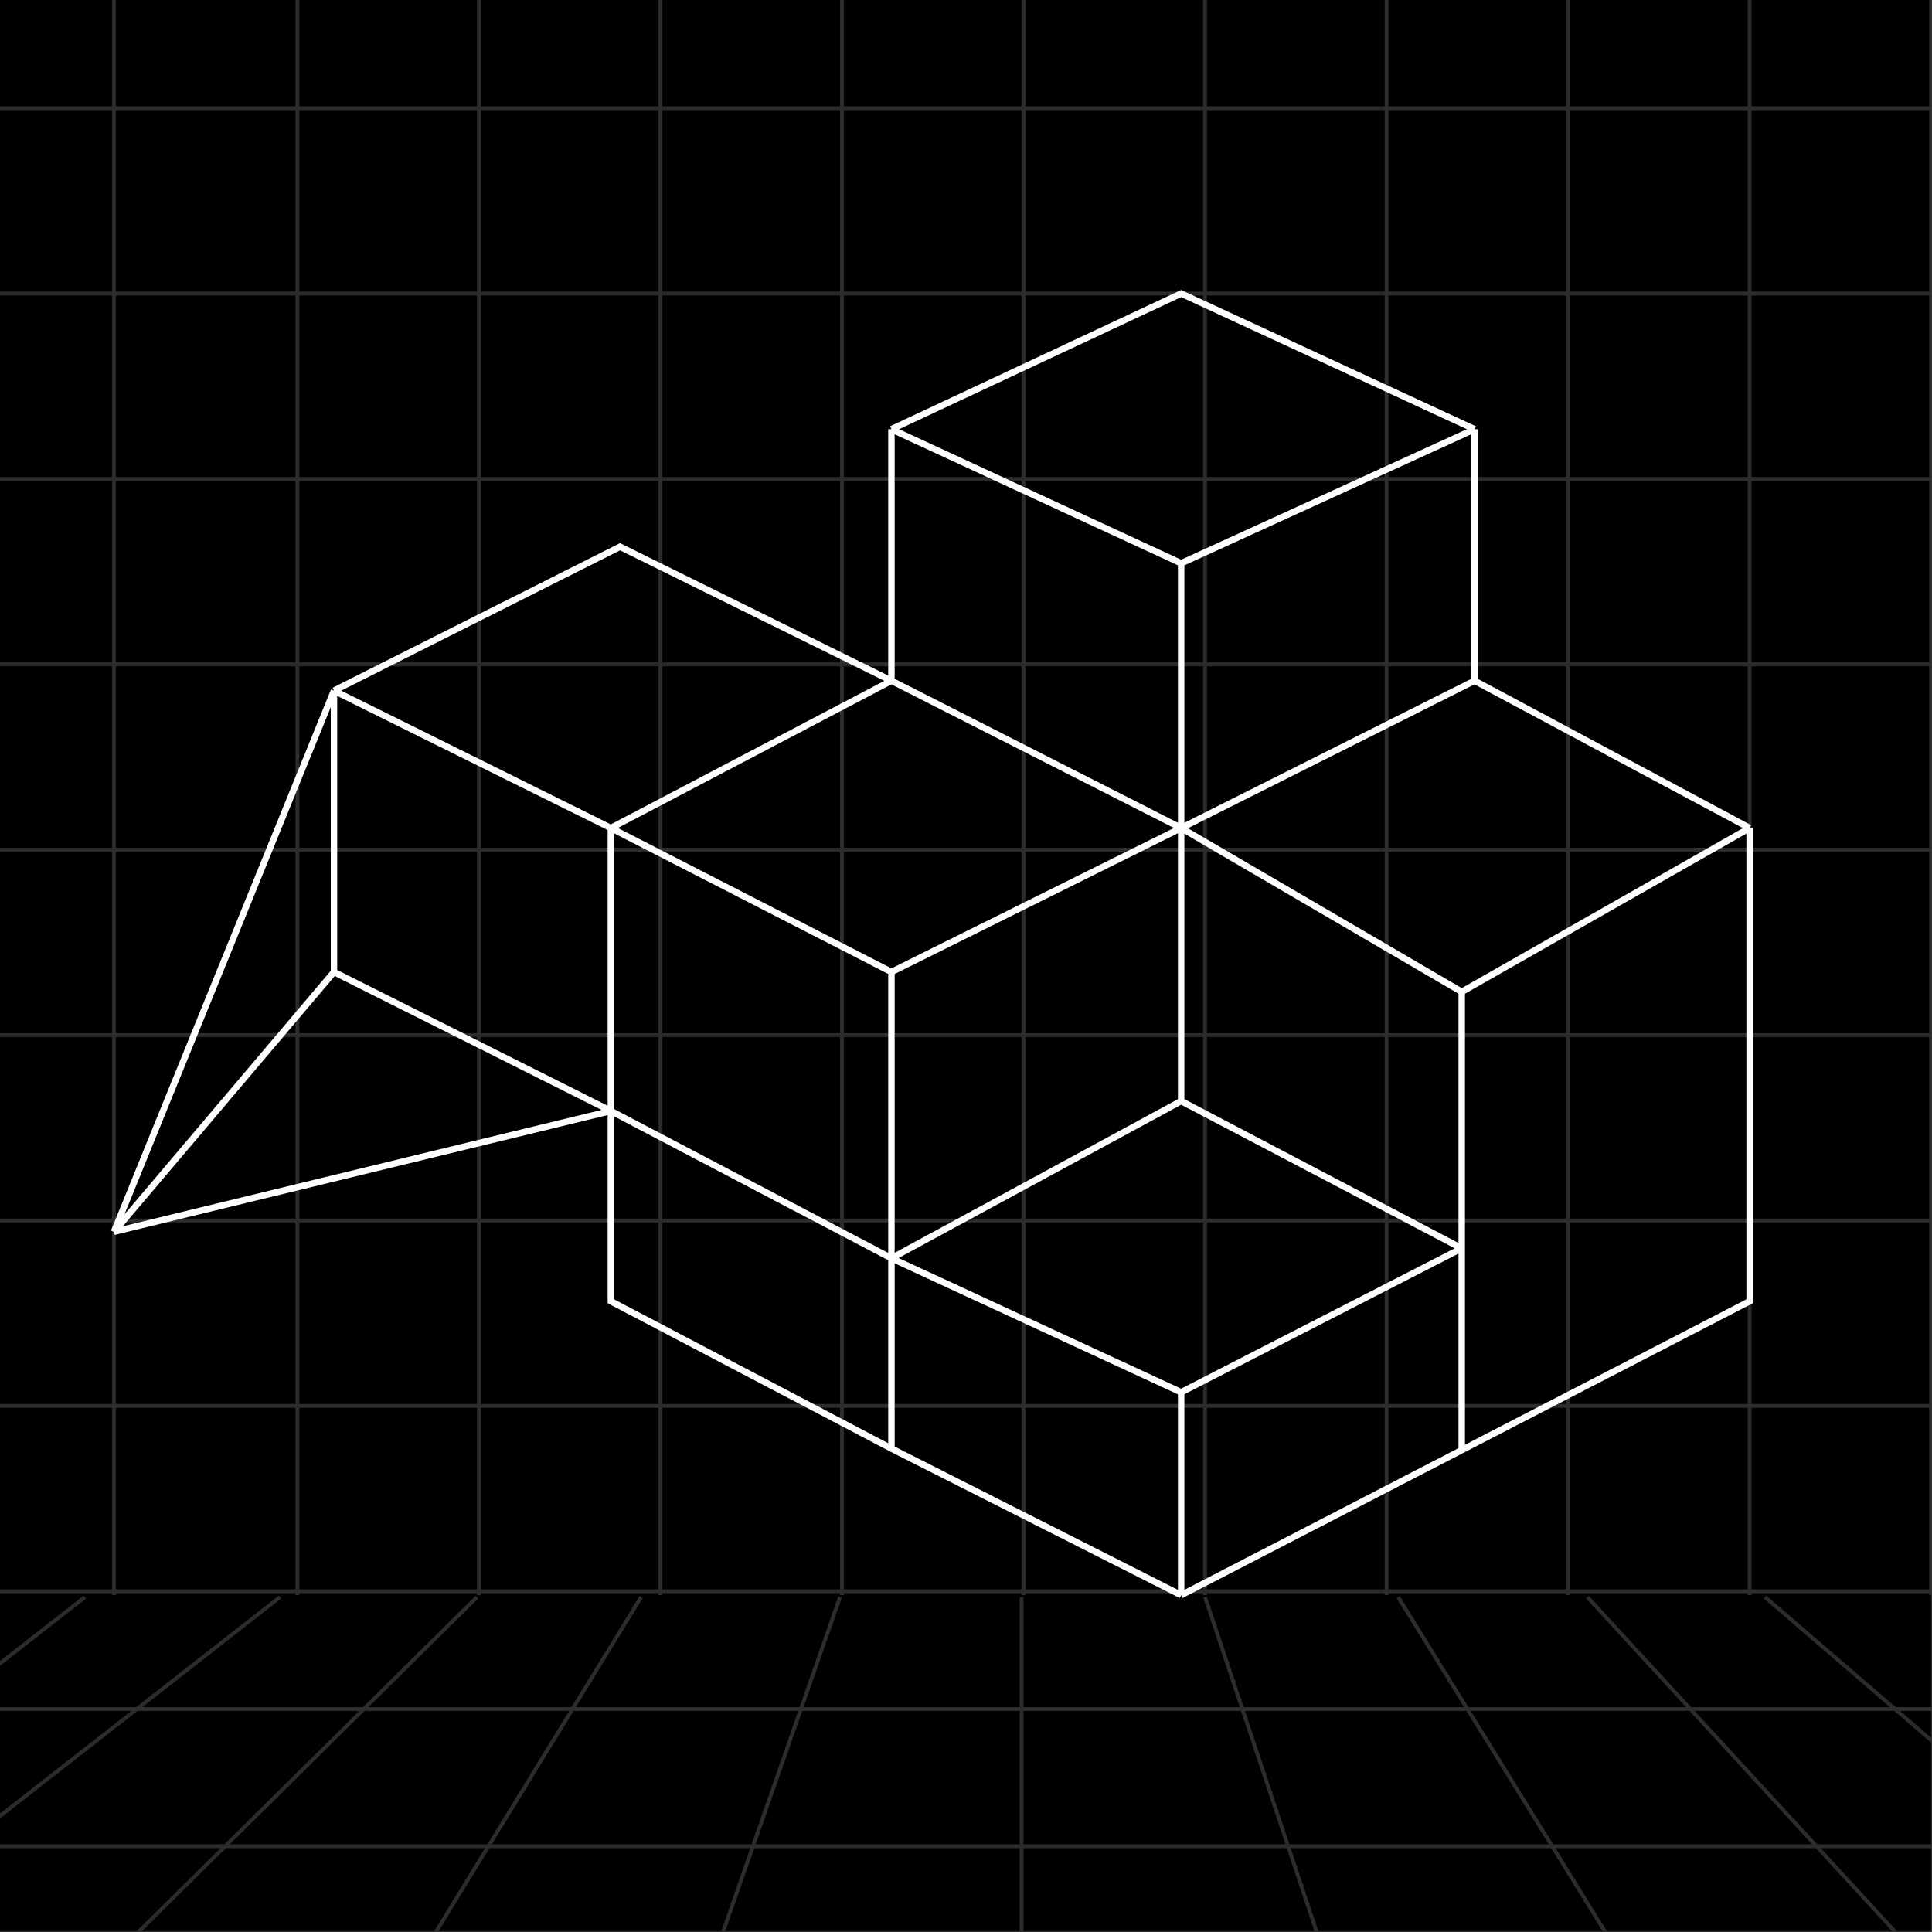 <svg width="991" height="991" viewBox="0 0 991 991" fill="none" xmlns="http://www.w3.org/2000/svg">
<rect x="0" y="0" width="991" height="991" fill="#333333" stroke="none"/>
<g clip-path="url(#clip0_209_5189)">
<rect width="990.566" height="990.566" fill="black"/>
<g opacity="0.4">
<path d="M152.547 818.207V-11.887" stroke="#6E6E6E" stroke-width="1.981"/>
<path d="M245.656 818.207V-11.887" stroke="#6E6E6E" stroke-width="1.981"/>
<path d="M338.773 818.207V-11.887" stroke="#6E6E6E" stroke-width="1.981"/>
<path d="M431.883 818.207V-11.887" stroke="#6E6E6E" stroke-width="1.981"/>
<path d="M525 818.207V-11.887" stroke="#6E6E6E" stroke-width="1.981"/>
<path d="M618.109 818.207V-11.887" stroke="#6E6E6E" stroke-width="1.981"/>
<path d="M804.336 818.207V-11.887" stroke="#6E6E6E" stroke-width="1.981"/>
<path d="M897.453 818.207V-11.887" stroke="#6E6E6E" stroke-width="1.981"/>
<path d="M990.562 818.207V-11.887" stroke="#6E6E6E" stroke-width="1.981"/>
<path d="M711.227 818.207V-11.887" stroke="#6E6E6E" stroke-width="1.981"/>
<path d="M58.438 818.207V-11.887" stroke="#6E6E6E" stroke-width="1.981"/>
<path d="M990.56 55.471L-17.836 55.471" stroke="#6E6E6E" stroke-width="1.981"/>
<path d="M990.56 150.566L-17.836 150.566" stroke="#6E6E6E" stroke-width="1.981"/>
<path d="M990.56 245.66L-17.836 245.66" stroke="#6E6E6E" stroke-width="1.981"/>
<path d="M990.56 340.755L-17.836 340.755" stroke="#6E6E6E" stroke-width="1.981"/>
<path d="M990.56 435.849L-17.836 435.849" stroke="#6E6E6E" stroke-width="1.981"/>
<path d="M990.56 530.943L-17.836 530.943" stroke="#6E6E6E" stroke-width="1.981"/>
<path d="M990.56 626.038L-17.836 626.038" stroke="#6E6E6E" stroke-width="1.981"/>
<path d="M990.56 721.132L-17.836 721.132" stroke="#6E6E6E" stroke-width="1.981"/>
<path d="M990.56 816.226L-17.836 816.226" stroke="#6E6E6E" stroke-width="1.981"/>
<path d="M-49.531 876.651H997.497" stroke="#6E6E6E" stroke-width="1.981"/>
<path d="M-49.531 946.981H997.497" stroke="#6E6E6E" stroke-width="1.981"/>
<path d="M-46.562 889.528L43.579 819.198M-19.817 946.981L143.626 819.198M58.438 1003.44L244.664 819.198M215.937 1003.44L328.862 819.198M366.504 1003.44L430.89 819.198M524.004 1003.44V819.198M679.522 1003.44L618.107 819.198M831.079 1003.44L717.164 819.198M983.626 1003.44L814.239 819.198M998.485 899.434L905.371 819.198" stroke="#6E6E6E" stroke-width="1.981"/>
</g>
<path d="M58.438 631.826L171.309 354.274M58.438 631.826L171.309 498.567M58.438 631.826L313.339 569.864M171.309 354.274V498.567M171.309 354.274L313.339 424.723M171.309 354.274L318.042 280.43L457.251 349.181M171.309 498.567L313.339 569.864M313.339 569.864V424.723M313.339 569.864V667.475L457.251 743.016M313.339 569.864L457.251 645.406M313.339 424.723L457.251 349.181M313.339 424.723L457.251 498.567M457.251 349.181L605.866 424.723M457.251 349.181V220.166M457.251 498.567L605.866 424.723M457.251 498.567V645.406M605.866 424.723L756.363 349.181M605.866 424.723L749.778 508.752M605.866 424.723V564.772M605.866 424.723V288.918M457.251 220.166L605.866 150.566L756.363 220.166M457.251 220.166L605.866 288.918M756.363 220.166L605.866 288.918M756.363 220.166V349.181M756.363 349.181L897.453 424.723M749.778 508.752L897.453 424.723M749.778 508.752V640.314M897.453 424.723V667.475L749.778 743.813M605.866 818.207V714.158M605.866 818.207L457.251 743.016M605.866 818.207L749.778 743.813M605.866 714.158L749.778 640.314M605.866 714.158L457.251 645.406M749.778 640.314L605.866 564.772M749.778 640.314V743.813M605.866 564.772L457.251 645.406M457.251 645.406V743.016" stroke="white" stroke-width="3.31"/>
</g>
<defs>
<clipPath id="clip0_209_5189">
<rect width="990.566" height="990.566" fill="white"/>
</clipPath>
</defs>
</svg>
